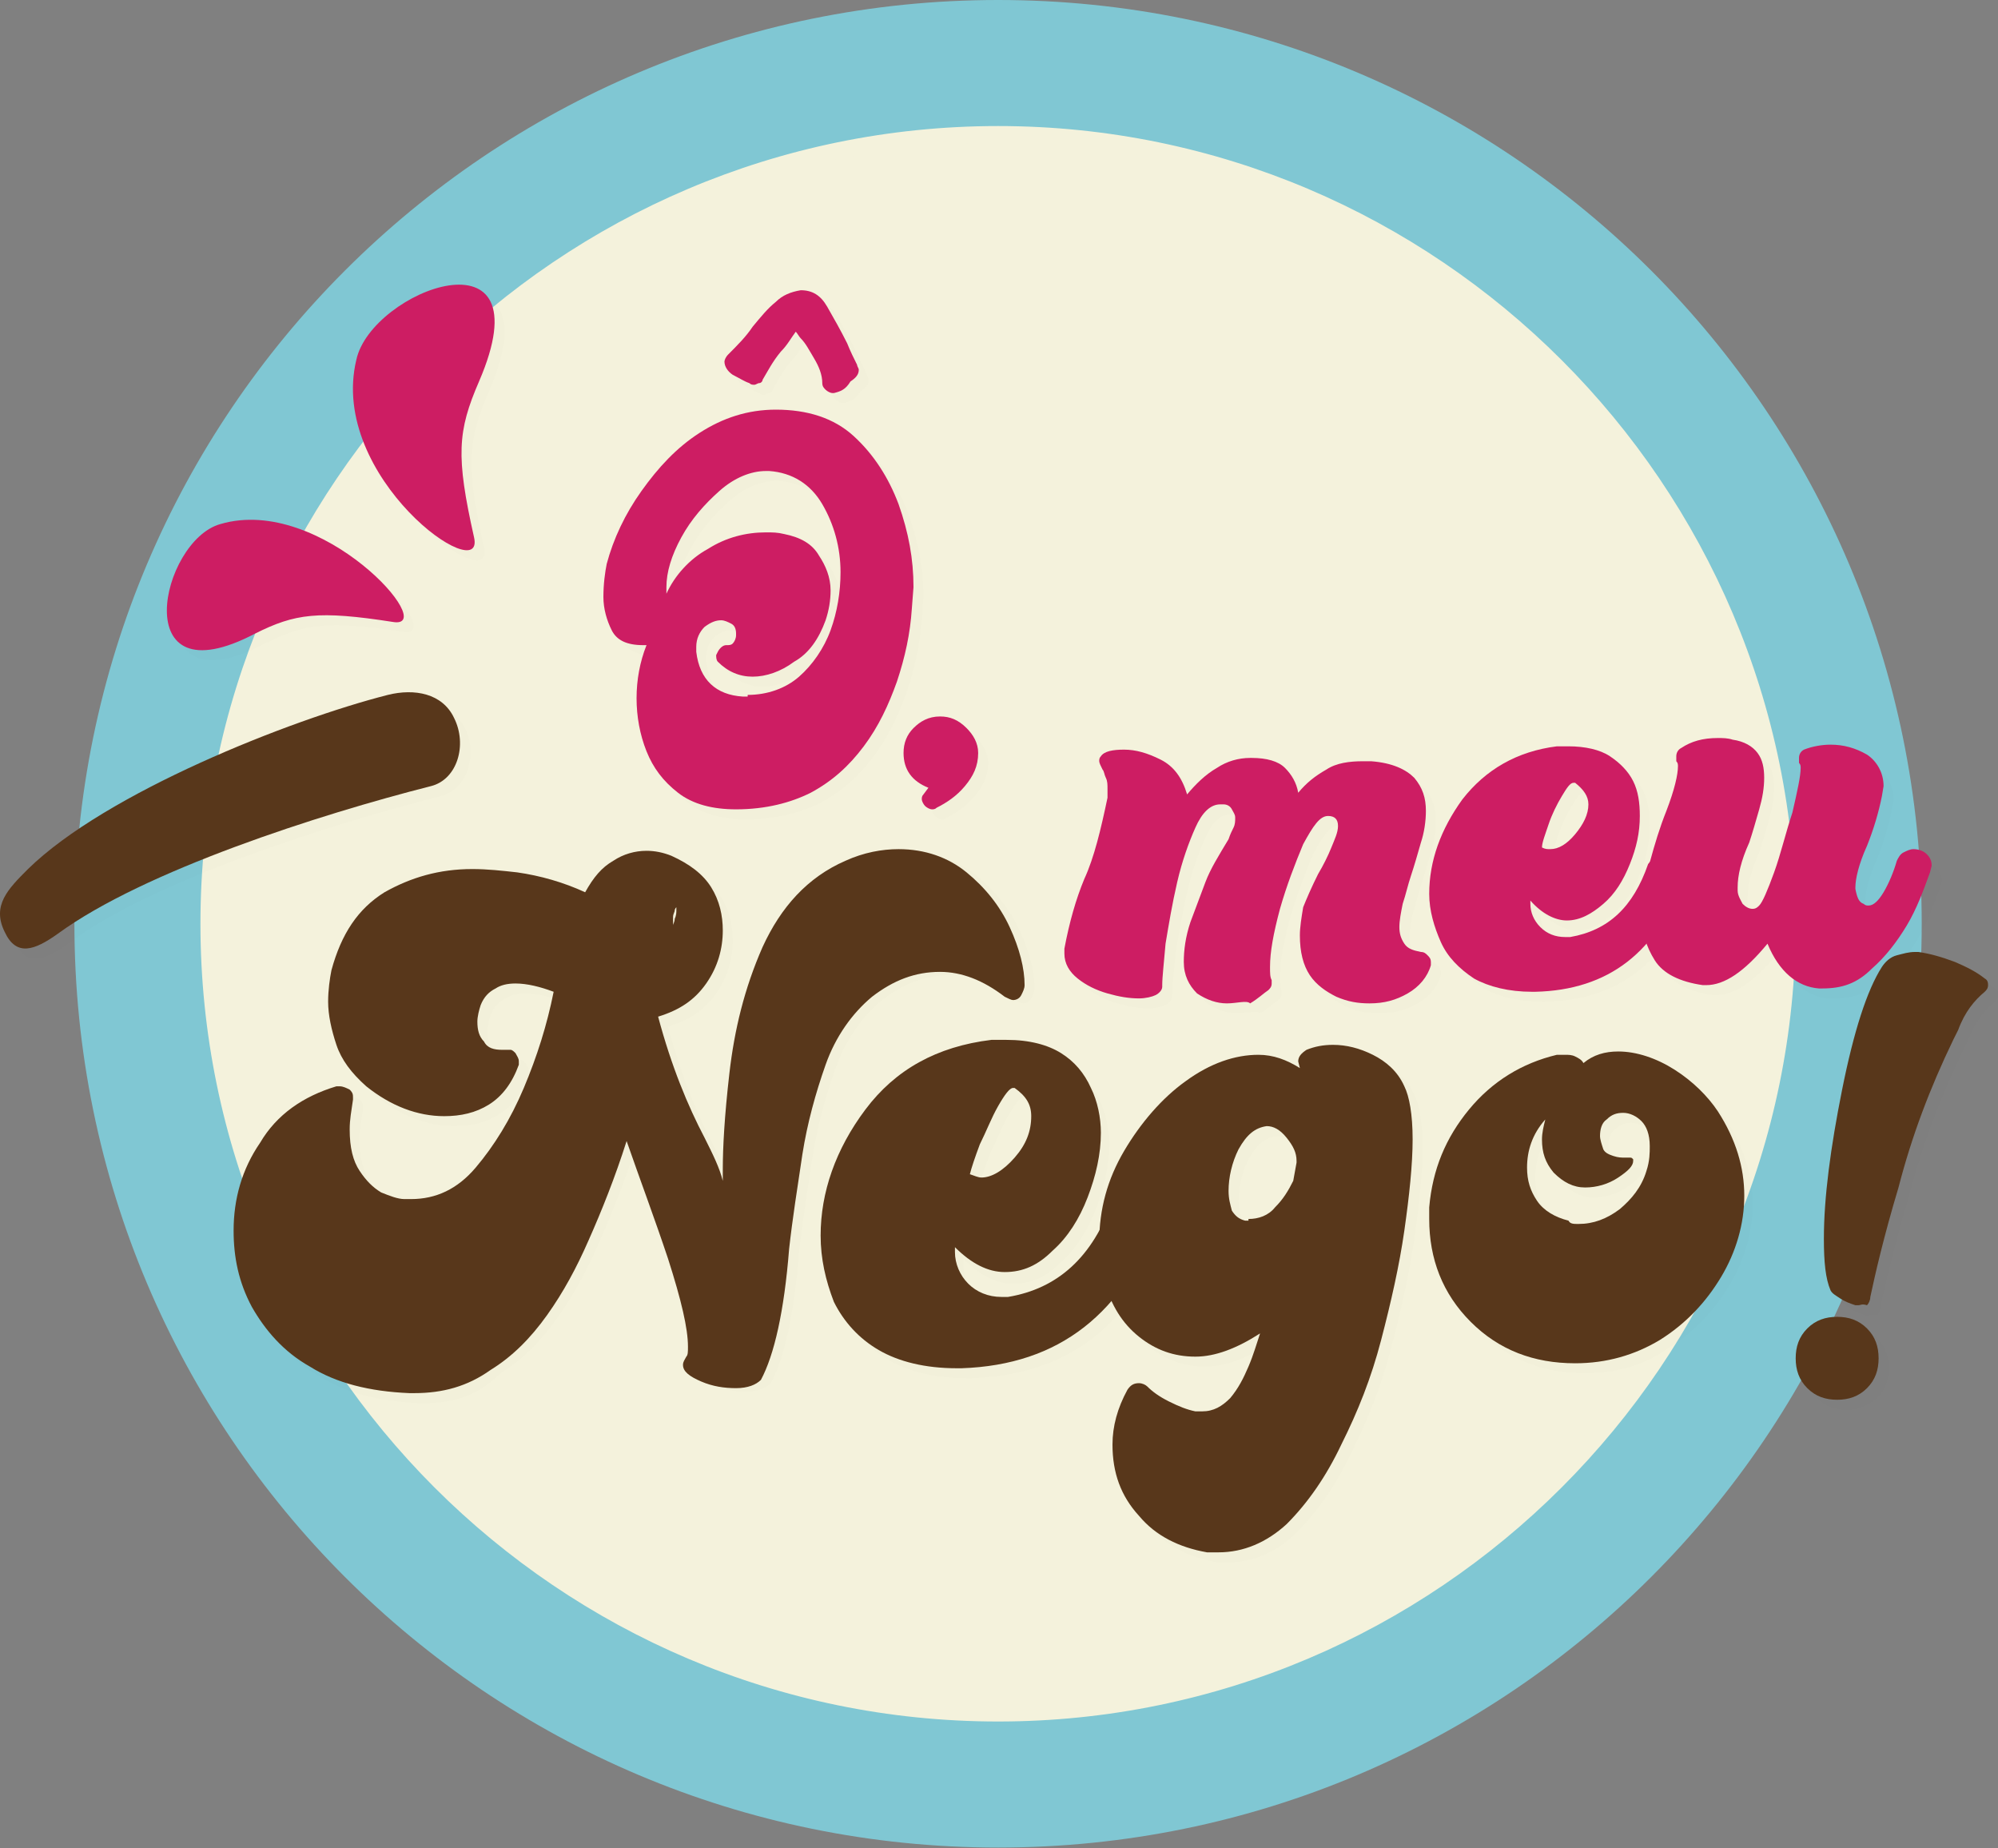 <svg width="640" height="592" viewBox="0 0 640 592" fill="none" xmlns="http://www.w3.org/2000/svg">
<rect x="0" y="0" width="640" height="592" fill="#808080" stroke="none"/>
<path d="M319.7 591.728C483.102 591.728 615.565 459.265 615.565 295.864C615.565 132.463 483.102 0 319.7 0C156.299 0 23.836 132.463 23.836 295.864C23.836 459.265 156.299 591.728 319.7 591.728Z" fill="#80C7D3"/>
<path d="M319.7 548.703C459.339 548.703 572.539 435.503 572.539 295.864C572.539 156.225 459.339 43.025 319.7 43.025C180.061 43.025 66.861 156.225 66.861 295.864C66.861 435.503 180.061 548.703 319.7 548.703Z" fill="#F4F2DC"/>
<path d="M319.7 551.359C178.939 551.359 64.205 436.625 64.205 295.864C64.205 155.103 178.939 40.369 319.7 40.369C460.462 40.369 575.195 155.103 575.195 295.864C575.195 436.625 460.462 551.359 319.7 551.359ZM319.7 45.681C182.126 45.681 70.048 157.759 70.048 295.333C70.048 432.907 182.126 544.985 319.7 544.985C457.275 544.985 569.352 432.907 569.352 295.333C569.352 157.759 457.275 45.681 319.7 45.681Z" fill="#F4F2DC"/>
<g opacity="0.2">
<g opacity="0.2">
<path opacity="0.2" d="M135.914 449.374H134.321C121.573 448.843 110.949 446.187 102.45 440.875C93.951 436.094 88.109 429.189 83.859 421.753C79.61 413.785 78.016 405.818 78.016 397.319C78.016 387.226 80.672 377.665 86.515 369.167C91.827 360.137 100.326 354.294 110.949 351.107H112.011C113.074 351.107 114.136 351.638 115.198 352.169C116.261 353.231 116.261 353.762 116.261 354.825V355.356C115.73 359.074 115.198 361.73 115.198 364.917C115.198 370.76 116.261 375.009 118.385 378.196C120.51 381.383 122.635 383.508 125.291 385.102C127.947 386.164 130.603 387.226 132.727 387.226H134.852C142.82 387.226 149.725 384.039 155.568 377.134C161.411 370.229 166.722 361.73 170.972 351.638C175.221 341.545 178.408 331.453 180.533 320.83C176.284 319.236 172.034 318.174 168.316 318.174C165.66 318.174 163.535 318.705 161.942 319.767C159.817 320.83 158.224 322.423 157.161 325.079C156.63 326.673 156.099 328.797 156.099 330.391C156.099 333.047 156.63 335.171 158.224 336.765C159.286 338.89 161.411 339.421 164.067 339.421H166.722C167.254 339.421 167.785 339.952 168.316 340.483C168.847 341.545 169.378 342.077 169.378 343.139V344.201C167.254 350.044 164.066 354.294 159.817 356.949C155.568 359.605 150.787 360.668 145.475 360.668C136.977 360.668 128.478 357.481 120.51 351.107C115.73 346.857 112.543 342.608 110.949 337.827C109.356 333.047 108.293 328.266 108.293 324.017C108.293 320.299 108.824 316.58 109.356 313.924C112.543 302.239 117.854 294.271 126.353 288.959C134.852 284.179 143.882 281.523 154.505 281.523C159.286 281.523 164.066 282.054 168.847 282.585C176.284 283.647 183.72 285.772 190.625 288.959C193.281 284.179 195.937 280.992 199.655 278.867C202.842 276.742 206.56 275.68 210.279 275.68C212.935 275.68 215.59 276.211 218.246 277.273C224.089 279.929 228.339 283.116 230.994 287.366C233.65 291.615 234.713 296.396 234.713 301.176C234.713 307.019 233.119 312.862 229.401 318.174C225.683 323.486 220.902 326.673 213.997 328.797C218.246 344.733 223.558 357.481 228.87 367.573C231.526 372.885 233.65 377.134 234.713 381.384V375.541C234.713 368.635 235.244 358.543 236.837 344.733C238.431 330.922 241.618 317.643 247.461 304.363C253.304 291.615 261.803 282.054 274.02 276.742C279.863 274.086 285.705 273.024 291.017 273.024C299.516 273.024 306.952 275.68 312.795 280.46C318.638 285.241 323.419 291.084 326.606 297.989C329.793 304.894 331.386 311.269 331.386 316.58C331.386 317.643 330.855 318.705 330.324 319.767C329.793 320.83 328.731 321.361 327.668 321.361C327.137 321.361 326.075 320.83 325.012 320.299C318.107 314.987 311.202 312.331 304.297 312.331C296.329 312.331 289.424 314.987 282.518 320.299C276.144 325.61 270.833 333.047 267.646 342.077C264.458 351.107 261.803 360.668 260.209 370.76C258.616 381.384 257.022 391.476 255.96 401.037C254.366 421.222 251.179 435.032 246.93 443C245.336 444.593 242.68 445.656 238.962 445.656C235.244 445.656 231.526 445.124 227.807 443.531C224.089 441.937 221.965 440.344 221.965 438.219C221.965 437.157 222.496 436.626 223.027 435.563C223.558 435.032 223.558 433.97 223.558 432.376C223.558 426.533 221.433 417.503 217.184 404.224C212.935 391.476 208.154 378.728 203.905 366.511C200.186 378.196 195.937 388.82 191.688 398.381C187.969 406.88 183.72 414.847 178.408 422.284C173.096 429.72 167.254 435.563 160.348 439.813C152.912 447.249 144.944 449.374 135.914 449.374ZM218.777 299.583C218.777 299.052 219.309 298.52 219.309 297.458C219.84 296.396 219.84 295.333 219.84 294.802C219.84 294.271 219.84 293.74 219.84 293.74C219.84 293.74 219.309 294.271 219.309 294.802C219.309 295.333 218.777 295.865 218.777 296.927C218.777 297.989 218.777 298.52 218.777 299.052V299.583Z" fill="#010101"/>
</g>
<g opacity="0.2">
<path opacity="0.2" d="M311.201 441.406H309.607C299.515 441.406 291.016 439.281 284.642 435.563C278.268 431.845 273.487 426.533 270.3 420.159C267.113 413.785 265.52 406.88 265.52 399.443C265.52 385.633 270.3 371.822 279.861 359.074C289.422 346.326 302.702 338.89 320.23 336.765H325.011C332.447 336.765 338.29 338.358 342.54 341.014C346.789 343.67 349.976 347.388 352.101 352.169C354.226 356.418 355.288 361.73 355.288 366.511C355.288 373.416 353.694 380.321 351.039 387.226C348.383 394.132 344.665 399.975 339.884 404.224C335.103 409.005 330.323 411.129 324.48 411.129C319.168 411.129 313.856 408.473 308.545 403.162V404.755C308.545 408.473 310.138 412.192 312.794 414.847C315.45 417.503 319.168 419.097 323.418 419.097H325.542C341.477 416.441 352.632 406.349 359.006 388.289C361.131 385.102 363.256 383.508 366.443 383.508C368.567 383.508 370.161 384.039 372.286 385.102C373.879 386.164 374.941 387.758 374.941 389.882C374.941 390.945 374.941 391.476 374.41 392.538C363.256 423.877 342.54 440.344 311.201 441.406ZM317.575 380.321C320.762 380.321 324.48 378.196 328.198 373.947C331.916 369.698 333.51 365.448 333.51 360.668C333.51 356.95 331.916 354.294 328.198 351.638H327.667C326.605 351.638 325.011 353.762 322.886 357.481C320.762 361.199 319.168 365.448 317.043 369.698C315.45 373.947 314.388 377.134 313.856 379.259C315.45 379.79 316.512 380.321 317.575 380.321Z" fill="#010101"/>
</g>
<g opacity="0.2">
<path opacity="0.2" d="M393.534 500.367H389.816C380.786 498.773 373.349 495.055 368.038 488.681C362.195 482.307 359.539 474.87 359.539 465.84C359.539 459.997 361.132 454.154 364.319 448.311C365.382 446.718 366.444 446.187 368.038 446.187C369.1 446.187 370.162 446.718 370.694 447.249C372.287 448.843 374.412 450.436 377.599 452.03C380.786 453.623 383.442 454.686 386.098 455.217H388.222C391.941 455.217 394.596 453.623 397.252 450.967C399.908 447.78 401.502 444.593 403.095 440.875C404.689 437.157 405.751 433.439 406.813 430.252C399.377 435.032 392.472 437.688 386.098 437.688C379.192 437.688 373.349 435.563 368.038 431.314C362.726 427.064 359.008 421.222 356.883 413.254C355.821 409.005 355.29 405.286 355.29 401.037C355.29 390.413 357.945 380.852 363.257 371.822C368.569 362.792 375.474 354.825 382.911 349.513C390.878 343.67 398.846 341.014 406.282 341.014C411.063 341.014 415.312 342.608 419.562 345.264L419.03 342.608C419.03 341.014 420.093 339.952 421.686 338.89C424.342 337.827 426.998 337.296 430.185 337.296C434.434 337.296 438.684 338.358 442.933 340.483C447.183 342.608 450.901 345.795 453.026 350.575C454.619 353.762 455.681 359.605 455.681 367.573C455.681 375.541 454.619 385.633 453.026 396.788C451.432 407.942 448.776 419.628 445.589 431.845C442.402 444.062 438.153 454.686 432.841 465.309C428.06 475.401 422.217 483.9 415.312 490.805C408.938 497.18 401.502 500.367 393.534 500.367ZM403.095 393.6C406.282 393.6 409.469 392.538 411.594 389.882C414.25 387.226 415.843 384.571 417.437 381.384L418.499 375.541V375.009C418.499 372.354 417.437 370.229 415.312 367.573C413.187 364.917 411.063 363.855 408.938 363.855C405.22 364.386 402.564 366.511 399.908 371.291C397.783 375.541 396.721 380.321 396.721 384.571C396.721 387.226 397.252 388.82 397.783 390.945C398.846 392.538 399.908 393.6 402.033 394.132H403.095V393.6Z" fill="#010101"/>
</g>
<g opacity="0.2">
<path opacity="0.2" d="M507.736 439.813C494.456 439.813 483.302 435.563 474.272 426.533C464.711 416.972 460.461 406.349 460.461 393.069V389.351C461.524 377.134 465.773 367.042 473.209 358.012C480.646 348.982 490.207 343.139 501.362 340.483C501.893 340.483 502.955 340.483 504.018 340.483C505.08 340.483 506.142 340.483 507.205 341.014C508.267 341.545 509.329 342.077 509.861 343.139C513.048 340.483 516.766 339.421 521.015 339.421C526.858 339.421 533.232 341.545 539.075 345.264C544.918 348.982 549.699 353.762 552.886 358.543C558.729 367.573 561.384 376.603 561.384 385.633C561.384 394.663 558.729 403.693 553.948 411.66C549.167 419.628 542.793 426.533 534.295 431.845C526.858 437.157 517.828 439.813 507.736 439.813ZM508.267 395.194C513.048 395.194 517.297 393.6 521.546 390.413C525.265 387.226 528.452 383.508 530.045 378.196C531.108 375.009 531.108 372.353 531.108 370.229C531.108 366.511 530.045 363.855 528.452 362.261C526.858 360.668 524.733 359.605 522.609 359.605C520.484 359.605 518.891 360.136 517.297 361.73C515.703 362.792 515.172 364.917 515.172 367.042C515.172 368.104 515.703 369.698 516.235 371.291C516.766 372.354 517.828 372.885 519.422 373.416C521.015 373.947 522.078 373.947 523.14 373.947C523.671 373.947 524.202 373.947 524.733 373.947C525.265 373.947 525.265 373.947 525.796 374.478V375.009C525.796 376.603 524.202 378.196 521.015 380.321C517.828 382.446 514.11 383.508 510.392 383.508C506.673 383.508 503.486 381.915 500.299 378.728C497.644 375.541 496.581 372.354 496.581 368.104C496.581 365.979 497.112 363.855 497.644 361.73C493.394 366.511 491.801 371.822 491.801 377.134C491.801 381.383 492.863 384.571 494.988 387.758C497.112 390.945 500.831 393.069 505.08 394.132C506.142 395.194 507.205 395.194 508.267 395.194Z" fill="#010101"/>
</g>
</g>
<path d="M132.727 446.187H131.133C118.385 445.656 107.761 443 99.263 437.688C90.764 432.907 84.921 426.002 80.672 418.566C76.422 410.598 74.829 402.63 74.829 394.132C74.829 384.039 77.484 374.478 83.328 365.979C88.639 356.949 97.138 351.106 107.761 347.919H108.824C109.886 347.919 110.949 348.451 112.011 348.982C113.073 350.044 113.073 350.575 113.073 351.638V352.169C112.542 355.887 112.011 358.543 112.011 361.73C112.011 367.573 113.073 371.822 115.198 375.009C117.323 378.196 119.447 380.321 122.103 381.915C124.759 382.977 127.415 384.039 129.54 384.039H131.664C139.632 384.039 146.537 380.852 152.38 373.947C158.223 367.042 163.535 358.543 167.784 348.451C172.034 338.358 175.221 328.266 177.345 317.642C173.096 316.049 168.846 314.987 165.128 314.987C162.472 314.987 160.348 315.518 158.754 316.58C156.63 317.642 155.036 319.236 153.974 321.892C153.442 323.485 152.911 325.61 152.911 327.204C152.911 329.859 153.442 331.984 155.036 333.578C156.098 335.702 158.223 336.234 160.879 336.234H163.535C164.066 336.234 164.597 336.765 165.128 337.296C165.659 338.358 166.191 338.889 166.191 339.952V341.014C164.066 346.857 160.879 351.106 156.629 353.762C152.38 356.418 147.6 357.481 142.288 357.481C133.789 357.481 125.29 354.294 117.323 347.919C112.542 343.67 109.355 339.421 107.761 334.64C106.168 329.859 105.106 325.079 105.106 320.83C105.106 317.111 105.637 313.393 106.168 310.737C109.355 299.051 114.667 291.084 123.166 285.772C131.664 280.991 140.694 278.336 151.318 278.336C156.098 278.336 160.879 278.867 165.659 279.398C173.096 280.46 180.532 282.585 187.438 285.772C190.093 280.991 192.749 277.804 196.468 275.68C199.655 273.555 203.373 272.493 207.091 272.493C209.747 272.493 212.403 273.024 215.059 274.086C220.902 276.742 225.151 279.929 227.807 284.178C230.463 288.428 231.525 293.208 231.525 297.989C231.525 303.832 229.932 309.675 226.213 314.987C222.495 320.298 217.715 323.485 210.809 325.61C215.059 341.545 220.37 354.293 225.682 364.386C228.338 369.698 230.463 373.947 231.525 378.196V374.478C231.525 367.573 232.056 357.481 233.65 343.67C235.243 329.859 238.43 316.58 244.273 303.301C250.116 290.553 258.615 280.991 270.832 275.68C276.675 273.024 282.518 271.961 287.83 271.961C296.328 271.961 303.765 274.617 309.608 279.398C315.451 284.178 320.231 290.021 323.418 296.927C326.605 303.832 328.199 310.206 328.199 315.518C328.199 316.58 327.668 317.642 327.136 318.705C326.605 319.767 325.543 320.298 324.481 320.298C323.949 320.298 322.887 319.767 321.825 319.236C314.919 313.924 308.014 311.268 301.109 311.268C293.141 311.268 286.236 313.924 279.331 319.236C272.957 324.548 267.645 331.984 264.458 341.014C261.271 350.044 258.615 359.605 257.021 369.698C255.428 380.321 253.834 390.413 252.772 399.975C251.178 420.159 247.991 433.97 243.742 441.937C242.149 443.531 239.493 444.593 235.774 444.593C232.056 444.593 228.338 444.062 224.62 442.468C220.902 440.875 218.777 439.281 218.777 437.157C218.777 436.094 219.308 435.563 219.839 434.501C220.37 433.97 220.37 432.907 220.37 431.314C220.37 425.471 218.246 416.441 213.996 403.162C209.747 390.413 204.966 377.665 200.717 365.448C196.999 377.134 192.749 387.758 188.5 397.319C184.782 405.817 180.532 413.785 175.221 421.222C169.909 428.658 164.066 434.501 157.161 438.75C149.724 444.062 141.757 446.187 132.727 446.187ZM215.59 296.395C215.59 295.864 216.121 295.333 216.121 294.271C216.652 293.208 216.652 292.146 216.652 291.615C216.652 291.084 216.652 290.553 216.652 290.553C216.652 290.553 216.121 291.084 216.121 291.615C216.121 292.146 215.59 292.677 215.59 293.74C215.59 294.802 215.59 295.333 215.59 295.864V296.395Z" fill="#58371B"/>
<path d="M308.014 438.219H306.421C296.328 438.219 287.829 436.094 281.455 432.376C275.081 428.658 270.301 423.346 267.114 416.972C264.458 410.067 262.864 403.161 262.864 395.725C262.864 381.914 267.645 368.104 277.206 355.356C286.767 342.608 300.046 335.171 317.575 333.046H322.356C329.792 333.046 335.635 334.64 339.885 337.296C344.134 339.952 347.321 343.67 349.446 348.45C351.57 352.7 352.633 358.012 352.633 362.792C352.633 369.697 351.039 376.603 348.383 383.508C345.727 390.413 342.009 396.256 337.229 400.506C332.448 405.286 327.668 407.411 321.825 407.411C316.513 407.411 311.201 404.755 305.889 399.443V401.037C305.889 404.755 307.483 408.473 310.139 411.129C312.795 413.785 316.513 415.378 320.762 415.378H322.887C338.822 412.723 349.977 402.63 356.351 384.57C358.476 381.383 360.6 379.79 363.787 379.79C365.912 379.79 367.506 380.321 369.63 381.383C371.224 382.446 372.286 384.039 372.286 386.164C372.286 387.226 372.286 387.757 371.755 388.82C360.069 420.69 339.353 437.157 308.014 438.219ZM314.388 377.134C317.575 377.134 321.293 375.009 325.012 370.76C328.73 366.51 330.323 362.261 330.323 357.48C330.323 353.762 328.73 351.106 325.012 348.45H324.48C323.418 348.45 321.825 350.575 319.7 354.293C317.575 358.012 315.982 362.261 313.857 366.51C312.263 370.76 311.201 373.947 310.67 376.072C312.263 376.603 313.326 377.134 314.388 377.134Z" fill="#58371B"/>
<path d="M390.347 497.179H386.628C377.599 495.586 370.162 491.868 364.85 485.494C359.007 479.12 356.352 471.683 356.352 462.653C356.352 456.81 357.945 450.967 361.132 445.124C362.194 443.531 363.257 443 364.85 443C365.913 443 366.975 443.531 367.506 444.062C369.1 445.656 371.224 447.249 374.411 448.843C377.599 450.436 380.254 451.498 382.91 452.03H385.035C388.753 452.03 391.409 450.436 394.065 447.78C396.721 444.593 398.314 441.406 399.908 437.688C401.501 433.97 402.564 430.252 403.626 427.064C396.19 431.845 389.284 434.501 382.91 434.501C376.005 434.501 370.162 432.376 364.85 428.127C359.539 423.877 355.82 418.034 353.696 410.067C352.633 405.817 352.102 402.099 352.102 397.85C352.102 387.226 354.758 377.665 360.07 368.635C365.382 359.605 372.287 351.638 379.723 346.326C387.691 340.483 395.658 337.827 403.095 337.827C407.875 337.827 412.125 339.421 416.374 342.077L415.843 339.952C415.843 338.358 416.905 337.296 418.499 336.234C421.155 335.171 423.811 334.64 426.998 334.64C431.247 334.64 435.497 335.703 439.746 337.827C443.995 339.952 447.713 343.139 449.838 347.92C451.432 351.107 452.494 356.949 452.494 364.917C452.494 372.885 451.432 382.977 449.838 394.132C448.245 405.286 445.589 416.972 442.402 429.189C439.215 441.406 434.965 452.03 429.654 462.653C424.873 472.745 419.03 481.244 412.125 488.149C405.751 493.992 398.314 497.179 390.347 497.179ZM399.908 390.413C403.095 390.413 406.282 389.351 408.407 386.695C411.062 384.039 412.656 381.383 414.25 378.196L415.312 372.354V371.822C415.312 369.167 414.25 367.042 412.125 364.386C410 361.73 407.875 360.668 405.751 360.668C402.033 361.199 399.377 363.324 396.721 368.104C394.596 372.354 393.534 377.134 393.534 381.384C393.534 384.039 394.065 385.633 394.596 387.758C395.658 389.351 396.721 390.413 398.845 390.945H399.908V390.413Z" fill="#58371B"/>
<path d="M504.549 436.626C491.27 436.626 480.115 432.376 471.085 423.346C462.055 414.316 457.806 403.162 457.806 390.414V386.695C458.868 374.478 463.118 364.386 470.554 355.356C477.991 346.326 487.552 340.483 498.707 337.827C499.238 337.827 500.3 337.827 501.362 337.827C502.425 337.827 503.487 337.827 504.549 338.358C505.612 338.89 506.674 339.421 507.205 340.483C510.392 337.827 514.111 336.765 518.36 336.765C524.203 336.765 530.577 338.89 536.42 342.608C542.263 346.326 547.043 351.107 550.23 355.887C556.073 364.917 558.729 373.947 558.729 382.977C558.729 392.007 556.073 401.037 551.293 409.005C546.512 416.972 540.138 423.878 531.639 429.189C523.672 433.97 514.642 436.626 504.549 436.626ZM505.612 392.007C510.392 392.007 514.642 390.414 518.891 387.226C522.609 384.039 525.796 380.321 527.39 375.009C528.452 371.822 528.452 369.167 528.452 367.042C528.452 363.324 527.39 360.668 525.796 359.074C524.203 357.481 522.078 356.418 519.954 356.418C517.829 356.418 516.235 356.949 514.642 358.543C513.048 359.605 512.517 361.73 512.517 363.855C512.517 364.917 513.048 366.511 513.579 368.104C514.111 369.167 515.173 369.698 516.766 370.229C518.36 370.76 519.422 370.76 520.485 370.76C521.016 370.76 521.547 370.76 522.078 370.76C522.609 370.76 522.609 370.76 523.141 371.291V371.822C523.141 373.416 521.547 375.009 518.36 377.134C515.173 379.259 511.455 380.321 507.736 380.321C504.018 380.321 500.831 378.728 497.644 375.541C494.988 372.354 493.926 369.166 493.926 364.917C493.926 362.792 494.457 360.668 494.988 358.543C490.739 363.324 489.145 368.635 489.145 373.947C489.145 378.196 490.208 381.384 492.332 384.571C494.457 387.758 498.175 389.882 502.425 390.945C502.956 392.007 504.018 392.007 505.612 392.007Z" fill="#58371B"/>
<g opacity="0.2">
<g opacity="0.2">
<path opacity="0.2" d="M238.963 262.4C231.527 262.4 225.153 260.806 220.372 257.088C215.592 253.37 212.405 249.121 210.28 243.809C208.155 238.497 207.093 232.654 207.093 226.811C207.093 220.968 208.155 215.125 210.28 209.814H209.217C203.906 209.814 200.719 208.22 199.125 205.033C197.532 201.846 196.469 198.128 196.469 194.41C196.469 190.16 197 186.442 197.532 183.786C199.656 175.819 203.375 167.851 208.686 160.415C213.998 152.978 219.841 146.604 227.277 141.823C234.714 137.043 242.681 134.387 251.711 134.387C261.804 134.387 270.303 137.043 276.677 142.886C283.051 148.729 287.831 156.165 291.018 164.664C294.205 173.694 295.799 182.193 295.799 191.223L295.268 198.128C294.737 206.096 293.143 213.532 290.487 221.5C287.831 228.936 284.644 235.841 279.864 242.215C275.083 248.589 269.771 253.37 262.866 257.088C256.492 260.275 248.524 262.4 238.963 262.4ZM242.681 225.749C249.056 225.749 254.898 223.624 259.148 219.906C263.397 216.188 267.116 210.876 269.24 205.033C271.365 199.19 272.427 192.816 272.427 186.442C272.427 178.474 270.303 171.038 266.584 164.664C262.866 158.29 257.023 154.572 249.587 154.04H248.524C243.744 154.04 238.432 156.165 233.652 160.415C228.871 164.664 224.622 169.444 221.435 175.287C218.247 181.13 216.654 186.442 216.654 191.223V193.347C219.31 187.504 224.09 182.193 229.933 179.006C235.776 175.287 242.15 173.694 248.524 173.694C250.649 173.694 252.243 173.694 254.367 174.225C259.679 175.287 263.397 177.412 265.522 181.13C267.647 184.317 269.24 188.036 269.24 192.285C269.24 195.472 268.709 198.659 267.647 201.846C265.522 207.689 262.335 212.47 257.554 215.125C253.305 218.313 248.524 219.906 244.275 219.906C240.026 219.906 236.307 218.313 233.12 215.125C232.589 214.594 232.589 213.532 232.589 213.001L233.12 211.938C233.652 210.876 234.714 209.814 235.776 209.814C236.839 209.814 237.37 209.814 237.901 209.283C238.432 208.751 238.963 207.689 238.963 206.627V206.096C238.963 204.502 238.432 203.44 237.37 202.908C236.307 202.377 235.245 201.846 234.183 201.846C232.589 201.846 230.996 202.377 228.871 203.971C227.277 205.564 226.215 207.689 226.215 210.345V211.938C227.277 220.968 232.589 225.749 241.088 226.28H242.681V225.749ZM270.303 129.075H269.771C269.24 129.075 268.178 128.544 267.647 128.013C267.116 127.482 266.584 126.951 266.584 125.888C266.584 123.232 265.522 120.576 263.928 117.921C262.335 115.265 261.273 113.14 259.679 111.547C259.148 111.015 258.617 109.953 258.086 109.422C256.492 111.547 255.43 113.671 253.305 115.796C250.649 118.983 249.056 122.17 247.462 124.826C247.462 125.357 246.931 125.888 246.4 125.888C245.869 125.888 245.337 126.419 244.806 126.419C244.275 126.419 243.744 126.419 243.213 125.888C241.619 125.357 240.026 124.295 237.901 123.232C236.307 122.17 235.245 120.576 235.245 118.983C235.245 118.452 235.776 117.389 236.307 116.858C239.494 113.671 242.15 111.015 244.275 107.828C246.931 104.641 249.056 101.985 251.711 99.861C253.836 97.736 256.492 96.674 259.679 96.142C263.397 96.142 266.053 97.736 268.178 101.454C270.303 105.172 272.427 108.891 274.552 113.14C275.614 115.796 276.677 117.921 277.739 120.045C277.739 120.576 278.27 121.108 278.27 121.639C278.27 123.232 277.208 124.295 275.614 125.357C274.021 128.013 272.427 128.544 270.303 129.075Z" fill="#010101"/>
</g>
<g opacity="0.2">
<path opacity="0.2" d="M301.642 262.4C301.111 262.4 300.049 261.869 299.517 261.338C298.986 260.806 298.455 259.744 298.455 259.213C298.455 258.682 298.455 258.151 298.986 257.619L300.58 255.495C295.268 253.37 292.612 249.652 292.612 244.34C292.612 241.153 293.674 238.497 295.799 236.373C297.924 234.248 300.58 232.654 304.298 232.654C308.016 232.654 310.141 233.717 312.797 236.373C314.921 238.497 316.515 241.153 316.515 244.34C316.515 248.59 314.921 251.777 312.266 254.964C309.61 258.151 306.423 260.275 303.236 261.869C302.704 262.4 302.173 262.4 301.642 262.4Z" fill="#010101"/>
</g>
</g>
<path d="M235.776 259.213C228.339 259.213 221.965 257.62 217.185 253.901C212.404 250.183 209.217 245.934 207.092 240.622C204.968 235.31 203.905 229.467 203.905 223.624C203.905 217.782 204.968 211.939 207.092 206.627H206.03C200.718 206.627 197.531 205.033 195.938 201.846C194.344 198.659 193.282 194.941 193.282 191.223C193.282 186.973 193.813 183.255 194.344 180.599C196.469 172.632 200.187 164.664 205.499 157.228C210.81 149.791 216.653 143.417 224.09 138.637C231.526 133.856 239.494 131.2 248.524 131.2C258.616 131.2 267.115 133.856 273.489 139.699C279.863 145.542 284.644 152.978 287.831 161.477C291.018 170.507 292.611 179.006 292.611 188.036L292.08 194.941C291.549 202.909 289.955 210.345 287.3 218.313C284.644 225.749 281.457 232.654 276.676 239.029C271.895 245.403 266.584 250.183 259.678 253.901C253.304 257.088 245.337 259.213 235.776 259.213ZM239.494 222.562C245.868 222.562 251.711 220.437 255.96 216.719C260.21 213.001 263.928 207.689 266.053 201.846C268.177 196.003 269.24 189.629 269.24 183.255C269.24 175.288 267.115 167.851 263.397 161.477C259.678 155.103 253.836 151.385 246.399 150.854H245.337C240.556 150.854 235.244 152.978 230.464 157.228C225.683 161.477 221.434 166.258 218.247 172.101C215.06 177.943 213.466 183.255 213.466 188.036V190.16C216.122 184.318 220.903 179.006 226.746 175.819C232.589 172.101 238.963 170.507 245.337 170.507C247.461 170.507 249.055 170.507 251.18 171.038C256.491 172.101 260.21 174.225 262.334 177.943C264.459 181.131 266.053 184.849 266.053 189.098C266.053 192.285 265.521 195.472 264.459 198.659C262.334 204.502 259.147 209.283 254.367 211.939C250.117 215.126 245.337 216.719 241.087 216.719C236.838 216.719 233.12 215.126 229.933 211.939C229.402 211.407 229.402 210.345 229.402 209.814L229.933 208.752C230.464 207.689 231.526 206.627 232.589 206.627C233.651 206.627 234.182 206.627 234.713 206.096C235.244 205.565 235.776 204.502 235.776 203.44V202.909C235.776 201.315 235.244 200.253 234.182 199.722C233.12 199.19 232.057 198.659 230.995 198.659C229.402 198.659 227.808 199.19 225.683 200.784C224.09 202.377 223.027 204.502 223.027 207.158V208.752C224.09 217.782 229.402 222.562 237.9 223.093H239.494V222.562ZM267.115 125.888H266.584C266.053 125.888 264.99 125.357 264.459 124.826C263.928 124.295 263.397 123.764 263.397 122.701C263.397 120.045 262.334 117.39 260.741 114.734C259.147 112.078 258.085 109.953 256.491 108.36C255.96 107.828 255.429 106.766 254.898 106.235C253.304 108.36 252.242 110.484 250.117 112.609C247.461 115.796 245.868 118.983 244.274 121.639C244.274 122.17 243.743 122.701 243.212 122.701C242.681 122.701 242.15 123.233 241.619 123.233C241.087 123.233 240.556 123.233 240.025 122.701C238.432 122.17 236.838 121.108 234.713 120.045C233.12 118.983 232.057 117.39 232.057 115.796C232.057 115.265 232.589 114.203 233.12 113.671C236.307 110.484 238.963 107.828 241.087 104.641C243.743 101.454 245.868 98.799 248.524 96.674C250.649 94.549 253.304 93.487 256.491 92.956C260.21 92.956 262.866 94.549 264.99 98.267C267.115 101.986 269.24 105.704 271.364 109.953C272.427 112.609 273.489 114.734 274.551 116.858C274.551 117.39 275.083 117.921 275.083 118.452C275.083 120.045 274.02 121.108 272.427 122.17C270.833 124.826 269.24 125.357 267.115 125.888Z" fill="#CD1D63"/>
<path d="M298.455 259.213C297.924 259.213 296.861 258.682 296.33 258.151C295.799 257.62 295.268 256.558 295.268 256.026C295.268 255.495 295.268 254.964 295.799 254.433L297.392 252.308C292.081 250.183 289.425 246.465 289.425 241.153C289.425 237.966 290.487 235.311 292.612 233.186C294.737 231.061 297.392 229.468 301.111 229.468C304.298 229.468 306.954 230.53 309.609 233.186C311.734 235.311 313.328 237.966 313.328 241.153C313.328 245.403 311.734 248.59 309.078 251.777C306.422 254.964 303.235 257.089 300.048 258.682C299.517 259.213 298.986 259.213 298.455 259.213Z" fill="#CD1D63"/>
<g opacity="0.2">
<g opacity="0.2">
<path opacity="0.2" d="M396.19 324.547C393.003 324.547 389.816 323.485 386.629 321.36C383.973 318.704 382.38 315.517 382.38 311.268C382.38 307.55 382.911 303.3 384.504 298.52C386.098 294.27 387.691 290.021 389.285 285.772C390.878 281.522 393.534 277.273 396.721 271.961C397.253 270.367 397.784 269.305 398.315 268.243C398.846 267.18 398.846 266.118 398.846 265.056C398.846 263.993 398.315 263.462 397.784 262.4C397.253 261.337 396.19 260.806 395.128 260.806H394.065C390.878 260.806 388.223 263.462 386.098 268.243C383.973 273.023 381.848 278.866 380.255 285.772C378.661 292.677 377.599 299.051 376.537 305.425C376.006 311.799 375.474 316.048 375.474 318.704V319.235C375.474 320.298 374.412 321.36 373.35 321.891C371.756 322.423 370.163 322.954 368.038 322.954C364.851 322.954 361.664 322.423 357.946 321.36C354.227 320.298 351.04 318.704 348.385 316.58C345.729 314.455 344.135 311.799 344.135 308.612V307.018C345.729 298.52 347.853 291.083 350.509 284.709C353.696 277.804 355.821 268.774 357.946 258.682V256.026C357.946 254.432 357.946 253.37 357.414 252.308C356.883 251.245 356.883 250.183 356.352 249.652C355.821 248.589 355.29 247.527 355.29 246.996C355.29 246.465 355.29 245.933 355.821 245.402C356.883 243.809 359.539 243.278 363.257 243.278C366.976 243.278 370.694 244.34 374.943 246.465C379.193 248.589 381.848 252.308 383.442 257.619C386.098 254.432 389.285 251.245 393.003 249.12C396.19 246.996 399.908 245.933 403.627 245.933H404.158C408.938 245.933 412.657 246.996 414.781 249.12C416.906 251.245 418.5 253.901 419.031 257.088C421.687 253.901 424.342 251.776 428.061 249.652C431.248 247.527 435.497 246.996 439.747 246.996H442.402C449.308 247.527 453.557 249.652 456.213 252.308C458.869 255.495 459.931 258.682 459.931 262.931C459.931 266.118 459.4 269.836 458.338 273.023C457.275 276.742 456.213 280.46 455.151 283.647C454.088 286.834 453.557 289.49 452.495 292.677C451.964 295.333 451.432 297.989 451.432 300.113C451.432 302.238 451.964 303.831 453.026 305.425C454.088 307.018 455.682 307.55 458.338 308.081C459.4 308.081 459.931 308.612 460.462 309.143C460.993 309.674 461.525 310.206 461.525 311.268V312.33C460.462 316.048 457.806 319.235 454.088 321.36C450.37 323.485 446.652 324.547 441.871 324.547C438.153 324.547 434.966 324.016 431.248 322.423C428.061 320.829 424.874 318.704 422.749 315.517C420.624 312.33 419.562 308.081 419.562 302.769C419.562 300.113 420.093 296.926 420.624 293.739C421.687 291.083 423.28 287.365 425.405 283.116C426.998 280.46 428.592 277.273 429.654 274.617C430.717 271.961 431.779 269.836 431.779 267.712C431.779 265.587 430.717 264.525 428.592 264.525C425.936 264.525 423.811 267.712 420.624 273.554C417.968 279.929 415.313 286.834 413.188 294.27C411.063 302.238 410.001 308.081 410.001 312.861C410.001 314.986 410.001 316.048 410.532 317.111C410.532 317.642 410.532 317.642 410.532 318.173C410.532 319.235 410.001 319.767 409.47 320.298C407.876 321.36 406.283 322.954 403.627 324.547C402.564 323.485 399.377 324.547 396.19 324.547Z" fill="#010101"/>
</g>
<g opacity="0.2">
<path opacity="0.2" d="M494.989 320.829H493.926C486.49 320.829 480.116 319.236 475.335 316.58C470.555 313.393 466.837 309.674 464.712 304.894C462.056 300.113 460.994 294.802 460.994 289.49C460.994 278.866 464.712 268.774 471.617 259.213C479.054 249.652 489.146 243.809 501.894 242.215H505.612C510.924 242.215 515.705 243.278 518.892 245.402C522.079 247.527 524.734 250.183 526.328 253.37C527.922 256.557 528.453 260.275 528.453 264.525C528.453 269.836 527.39 274.617 525.266 279.929C523.141 285.24 520.485 289.49 516.767 292.677C513.049 295.864 509.33 297.989 505.081 297.989C501.363 297.989 497.113 295.864 493.395 291.614V292.677C493.395 295.333 494.458 297.989 496.582 300.113C498.707 302.238 501.363 303.3 504.55 303.3H506.143C518.36 301.176 526.328 293.739 531.109 279.929C532.702 277.804 534.296 276.742 536.42 276.742C538.014 276.742 539.607 277.273 540.67 278.335C541.732 279.397 542.794 280.46 542.794 282.053C542.794 282.585 542.794 283.116 542.263 284.178C534.296 308.081 518.36 320.298 494.989 320.829ZM499.769 275.148C502.425 275.148 505.081 273.555 507.737 270.368C510.393 267.18 511.986 263.993 511.986 260.806C511.986 258.151 510.393 256.026 507.737 253.901H507.206C506.143 253.901 505.081 255.495 503.488 258.151C501.894 260.806 500.301 263.993 499.238 267.18C498.176 270.368 497.113 273.023 497.113 274.617C498.176 275.148 498.707 275.148 499.769 275.148Z" fill="#010101"/>
</g>
<g opacity="0.2">
<path opacity="0.2" d="M586.881 319.767H585.818C578.913 319.236 573.07 314.455 569.352 305.425C561.916 314.455 555.541 318.704 549.699 318.704H548.636C541.2 317.642 535.888 314.986 533.232 310.737C530.576 306.487 528.983 301.707 528.983 296.395C528.983 291.083 530.045 285.24 531.639 279.398C533.232 273.555 534.826 268.243 536.95 262.931C539.606 256.026 540.669 251.245 540.669 248.589C540.669 248.058 540.669 247.527 540.137 246.996V245.402C540.137 244.34 540.669 243.278 541.731 242.747C544.918 240.622 548.636 239.559 553.417 239.559C555.01 239.559 556.604 239.559 558.197 240.091C561.916 240.622 564.571 242.215 566.165 244.34C567.758 246.465 568.29 249.121 568.29 252.308C568.29 255.495 567.758 258.682 566.696 262.4C565.634 266.118 564.571 269.836 563.509 273.023C560.853 278.866 559.791 283.647 559.791 287.365V289.49C559.791 291.083 560.853 292.677 561.384 293.739C562.447 294.802 563.509 295.333 564.571 295.333C565.634 295.333 566.165 294.802 566.696 294.27C567.758 293.208 569.352 289.49 571.477 283.647C573.601 277.804 575.195 270.899 577.32 264.525C578.913 257.619 579.975 252.839 579.975 250.183C579.975 249.652 579.976 249.121 579.444 248.589V246.996C579.444 245.934 579.976 244.871 581.038 244.34C583.694 243.278 586.881 242.747 589.537 242.747C593.786 242.747 597.504 243.809 601.223 245.934C604.41 248.058 606.534 251.777 606.534 256.026L606.003 259.213C604.941 264.525 603.347 269.836 601.223 275.148C598.567 280.991 597.504 285.772 597.504 288.428V289.49C598.035 292.146 598.567 293.739 600.16 294.27C600.691 294.802 601.223 294.802 601.754 294.802C603.347 294.802 604.941 293.208 606.534 290.552C608.128 287.896 609.721 284.178 610.784 280.46C611.315 279.398 611.846 278.335 612.908 277.804C613.971 277.273 615.033 276.742 616.095 276.742C617.689 276.742 619.283 277.273 620.345 278.335C621.407 279.398 621.938 280.46 621.938 282.053L621.407 284.178C619.282 290.021 617.158 295.864 613.971 301.176C610.784 306.487 607.065 311.268 602.816 314.986C598.035 318.173 593.255 319.767 586.881 319.767Z" fill="#010101"/>
</g>
</g>
<path d="M393.003 321.361C389.816 321.361 386.629 320.298 383.442 318.174C380.786 315.518 379.193 312.331 379.193 308.081C379.193 304.363 379.724 300.114 381.317 295.333C382.911 291.084 384.504 286.834 386.098 282.585C387.691 278.335 390.347 274.086 393.534 268.774C394.066 267.181 394.597 266.118 395.128 265.056C395.659 263.994 395.659 262.931 395.659 261.869C395.659 260.807 395.128 260.275 394.597 259.213C394.066 258.151 393.003 257.62 391.941 257.62H390.879C387.691 257.62 385.036 260.275 382.911 265.056C380.786 269.837 378.662 275.68 377.068 282.585C375.474 289.49 374.412 295.864 373.35 302.238C372.819 308.612 372.287 312.862 372.287 315.518V316.049C372.287 317.111 371.225 318.174 370.163 318.705C369.1 319.236 366.976 319.767 364.851 319.767C361.664 319.767 358.477 319.236 354.759 318.174C351.04 317.111 347.853 315.518 345.198 313.393C342.542 311.268 340.948 308.612 340.948 305.425V303.832C342.542 295.333 344.666 287.897 347.322 281.522C350.509 274.617 352.634 265.587 354.759 255.495V252.839C354.759 251.246 354.759 250.183 354.227 249.121C353.696 248.058 353.696 246.996 353.165 246.465C352.634 245.403 352.103 244.34 352.103 243.809C352.103 243.278 352.103 242.747 352.634 242.216C353.696 240.622 356.352 240.091 360.07 240.091C363.789 240.091 367.507 241.153 371.756 243.278C376.006 245.403 378.661 249.121 380.255 254.433C382.911 251.246 386.098 248.058 389.816 245.934C393.003 243.809 396.721 242.747 400.44 242.747H400.971C405.751 242.747 409.47 243.809 411.594 245.934C413.719 248.058 415.313 250.714 415.844 253.901C418.5 250.714 421.155 248.59 424.874 246.465C428.061 244.34 432.31 243.809 436.559 243.809H439.215C446.121 244.34 450.37 246.465 453.026 249.121C455.682 252.308 456.744 255.495 456.744 259.744C456.744 262.931 456.213 266.65 455.151 269.837C454.088 273.555 453.026 277.273 451.964 280.46C450.901 283.647 450.37 286.303 449.308 289.49C448.776 292.146 448.245 294.802 448.245 296.927C448.245 299.051 448.776 300.645 449.839 302.238C450.901 303.832 452.495 304.363 455.151 304.894C456.213 304.894 456.744 305.425 457.275 305.956C457.806 306.488 458.338 307.019 458.338 308.081V309.144C457.275 312.862 454.619 316.049 450.901 318.174C447.183 320.298 443.465 321.361 438.684 321.361C434.966 321.361 431.779 320.829 428.061 319.236C424.874 317.642 421.687 315.518 419.562 312.331C417.437 309.144 416.375 304.894 416.375 299.582C416.375 296.927 416.906 293.739 417.437 290.552C418.5 287.897 420.093 284.178 422.218 279.929C423.811 277.273 425.405 274.086 426.467 271.43C427.53 268.774 428.592 266.65 428.592 264.525C428.592 262.4 427.53 261.338 425.405 261.338C422.749 261.338 420.624 264.525 417.437 270.368C414.781 276.742 412.125 283.647 410.001 291.084C407.876 299.051 406.814 304.894 406.814 309.675C406.814 311.799 406.814 312.862 407.345 313.924C407.345 314.455 407.345 314.455 407.345 314.986C407.345 316.049 406.814 316.58 406.283 317.111C404.689 318.173 403.096 319.767 400.44 321.361C399.377 320.298 396.19 321.361 393.003 321.361Z" fill="#CD1D63"/>
<path d="M491.802 317.642H490.739C483.303 317.642 476.929 316.049 472.148 313.393C467.368 310.206 463.649 306.488 461.525 301.707C459.4 296.927 457.807 291.615 457.807 286.303C457.807 275.68 461.525 265.587 468.43 256.026C475.866 246.465 485.959 240.622 498.707 239.029H502.425C507.737 239.029 512.517 240.091 515.704 242.216C518.891 244.34 521.547 246.996 523.141 250.183C524.734 253.37 525.266 257.089 525.266 261.338C525.266 266.65 524.203 271.43 522.079 276.742C519.954 282.054 517.298 286.303 513.58 289.49C509.861 292.677 506.143 294.802 501.894 294.802C498.176 294.802 493.926 292.677 490.208 288.428V289.49C490.208 292.146 491.27 294.802 493.395 296.927C495.52 299.051 498.176 300.114 501.363 300.114H502.956C515.173 297.989 523.141 290.552 527.921 276.742C529.515 274.617 531.108 273.555 533.233 273.555C534.827 273.555 536.42 274.086 537.482 275.148C538.545 276.211 539.607 277.273 539.607 278.867C539.607 279.398 539.607 279.929 539.076 280.991C531.108 304.894 515.173 317.111 491.802 317.642ZM496.582 271.961C499.238 271.961 501.894 270.368 504.55 267.181C507.206 263.994 508.799 260.807 508.799 257.62C508.799 254.964 507.206 252.839 504.55 250.714H504.019C502.956 250.714 501.894 252.308 500.3 254.964C498.707 257.62 497.113 260.807 496.051 263.994C494.989 267.181 493.926 269.837 493.926 271.43C494.989 271.961 495.52 271.961 496.582 271.961Z" fill="#CD1D63"/>
<path d="M583.694 316.58H582.632C575.727 316.049 569.884 311.268 566.165 302.238C558.729 311.268 552.355 315.517 546.512 315.517H545.45C538.013 314.455 532.701 311.799 530.046 307.55C527.39 303.3 525.796 298.52 525.796 293.208C525.796 287.896 526.858 282.053 528.452 276.211C530.046 270.368 531.639 265.056 533.764 259.744C536.42 252.839 537.482 248.058 537.482 245.402C537.482 244.871 537.482 244.34 536.951 243.809V242.215C536.951 241.153 537.482 240.091 538.544 239.559C541.731 237.435 545.45 236.372 550.23 236.372C551.824 236.372 553.417 236.372 555.011 236.904C558.729 237.435 561.385 239.028 562.978 241.153C564.572 243.278 565.103 245.934 565.103 249.121C565.103 252.308 564.572 255.495 563.51 259.213C562.447 262.931 561.385 266.649 560.322 269.836C557.667 275.679 556.604 280.46 556.604 284.178V285.24C556.604 286.834 557.667 288.428 558.198 289.49C559.26 290.552 560.322 291.083 561.385 291.083C562.447 291.083 562.978 290.552 563.51 290.021C564.572 288.959 566.165 285.24 568.29 279.398C570.415 273.555 572.008 266.649 574.133 260.275C575.727 253.37 576.789 248.589 576.789 245.934C576.789 245.402 576.789 244.871 576.258 244.34V242.747C576.258 241.684 576.789 240.622 577.851 240.091C580.507 239.028 583.694 238.497 586.35 238.497C590.599 238.497 594.318 239.559 598.036 241.684C601.223 243.809 603.348 247.527 603.348 251.777L602.816 254.964C601.754 260.275 600.161 265.587 598.036 270.899C595.38 276.742 594.318 281.522 594.318 284.178V284.709C594.849 287.365 595.38 288.959 596.974 289.49C597.505 290.021 598.036 290.021 598.567 290.021C600.161 290.021 601.754 288.428 603.348 285.772C604.941 283.116 606.535 279.398 607.597 275.679C608.128 274.617 608.659 273.555 609.722 273.023C610.784 272.492 611.846 271.961 612.909 271.961C614.502 271.961 616.096 272.492 617.158 273.555C618.22 274.617 618.752 275.679 618.752 277.273L618.22 279.398C616.096 285.24 613.971 291.083 610.784 296.395C607.597 301.707 603.879 306.487 599.629 310.206C594.849 314.986 590.068 316.58 583.694 316.58Z" fill="#CD1D63"/>
<g opacity="0.2">
<g opacity="0.2">
<path opacity="0.2" d="M129.009 202.378C144.413 205.033 106.169 161.477 73.767 171.038C54.645 176.35 43.49 227.874 84.922 206.096C97.67 199.722 105.106 198.659 129.009 202.378Z" fill="#010101"/>
</g>
</g>
<path d="M125.822 199.191C141.226 201.847 102.982 158.29 70.58 167.851C51.458 173.163 40.303 224.687 81.735 202.909C94.483 196.535 101.919 195.472 125.822 199.191Z" fill="#CD1D63"/>
<g opacity="0.2">
<g opacity="0.2">
<path opacity="0.2" d="M155.037 175.288C158.755 191.754 108.293 156.165 117.323 118.452C122.104 96.143 178.408 74.896 156.63 125.357C149.725 141.292 149.194 149.26 155.037 175.288Z" fill="#010101"/>
</g>
</g>
<path d="M151.849 172.101C155.567 188.567 105.106 152.978 114.136 115.265C118.916 92.956 175.221 71.709 153.443 122.17C146.537 138.105 146.006 146.073 151.849 172.101Z" fill="#CD1D63"/>
<g opacity="0.2">
<g opacity="0.2">
<path opacity="0.2" d="M141.227 254.964C105.638 263.994 48.803 282.054 21.713 302.238C14.276 307.55 8.433 309.675 4.715 301.707C0.997 293.739 6.309 287.897 12.683 282.054C37.648 257.62 96.608 234.248 127.948 226.28C136.446 224.156 145.476 225.749 149.195 233.717C152.913 241.684 149.726 252.839 141.227 254.964Z" fill="#010101"/>
</g>
</g>
<path d="M138.039 251.777C102.45 260.807 46.146 278.867 18.525 299.051C11.088 304.363 5.245 306.488 1.527 298.52C-2.722 290.021 2.589 284.71 8.964 278.336C33.929 253.902 92.889 230.53 124.228 222.562C132.727 220.438 141.757 222.031 145.475 229.999C149.725 238.498 146.538 249.652 138.039 251.777Z" fill="#58371B"/>
<g opacity="0.2">
<g opacity="0.2">
<path opacity="0.2" d="M591.663 451.498C587.945 451.498 584.758 450.436 582.102 447.78C579.446 445.124 578.384 441.937 578.384 438.219C578.384 434.501 579.446 431.314 582.102 428.658C584.758 426.002 587.945 424.94 591.663 424.94C595.381 424.94 598.568 426.002 601.224 428.658C603.88 431.314 604.943 434.501 604.943 438.219C604.943 441.937 603.88 445.124 601.224 447.78C598.568 449.905 595.381 451.498 591.663 451.498ZM598.568 421.221H597.506C595.913 420.69 594.319 420.159 592.725 419.097C591.132 418.034 590.07 417.503 589.538 416.441C587.945 412.723 587.414 407.411 587.414 399.974C587.414 386.695 589.538 370.76 593.257 352.169C596.975 333.578 601.224 320.298 606.005 312.862C607.067 311.268 608.661 309.675 610.785 309.144C612.91 308.612 614.504 308.081 616.628 308.081H617.691C621.409 308.612 625.127 309.675 629.377 311.268C633.095 312.862 636.282 314.455 638.938 316.58C640 317.111 640 318.174 640 318.705C640 319.767 639.469 320.298 638.938 320.829C635.751 323.485 632.564 327.204 630.439 333.046C629.908 334.109 629.377 335.171 628.845 336.234C621.409 351.638 615.566 367.042 611.317 383.508C606.536 399.443 603.88 411.129 602.287 418.566C602.287 419.628 601.755 420.69 601.224 421.221C599.631 420.69 599.1 421.221 598.568 421.221Z" fill="#010101"/>
</g>
</g>
<path d="M588.476 448.311C584.757 448.311 581.57 447.249 578.914 444.593C576.259 441.937 575.196 438.75 575.196 435.032C575.196 431.314 576.259 428.127 578.914 425.471C581.57 422.815 584.757 421.753 588.476 421.753C592.194 421.753 595.381 422.815 598.037 425.471C600.693 428.127 601.755 431.314 601.755 435.032C601.755 438.75 600.693 441.937 598.037 444.593C595.381 447.249 592.194 448.311 588.476 448.311ZM595.381 418.034H594.319C592.725 417.503 591.131 416.972 589.538 415.91C587.944 414.847 586.882 414.316 586.351 413.254C584.757 409.536 584.226 404.224 584.226 396.787C584.226 383.508 586.351 367.573 590.069 348.982C593.787 330.391 598.037 317.111 602.817 309.675C603.88 308.081 605.473 306.488 607.598 305.957C609.723 305.425 611.316 304.894 613.441 304.894H614.503C618.221 305.425 621.94 306.488 626.189 308.081C629.907 309.675 633.094 311.268 635.75 313.393C636.812 313.924 636.812 314.987 636.812 315.518C636.812 316.58 636.281 317.111 635.75 317.642C632.563 320.298 629.376 324.017 627.251 329.859C626.72 330.922 626.189 331.984 625.658 333.046C618.221 348.451 612.378 363.855 608.129 380.321C603.348 396.256 600.693 407.942 599.099 415.379C599.099 416.441 598.568 417.503 598.037 418.034C596.443 417.503 595.912 418.034 595.381 418.034Z" fill="#58371B"/>
</svg>
